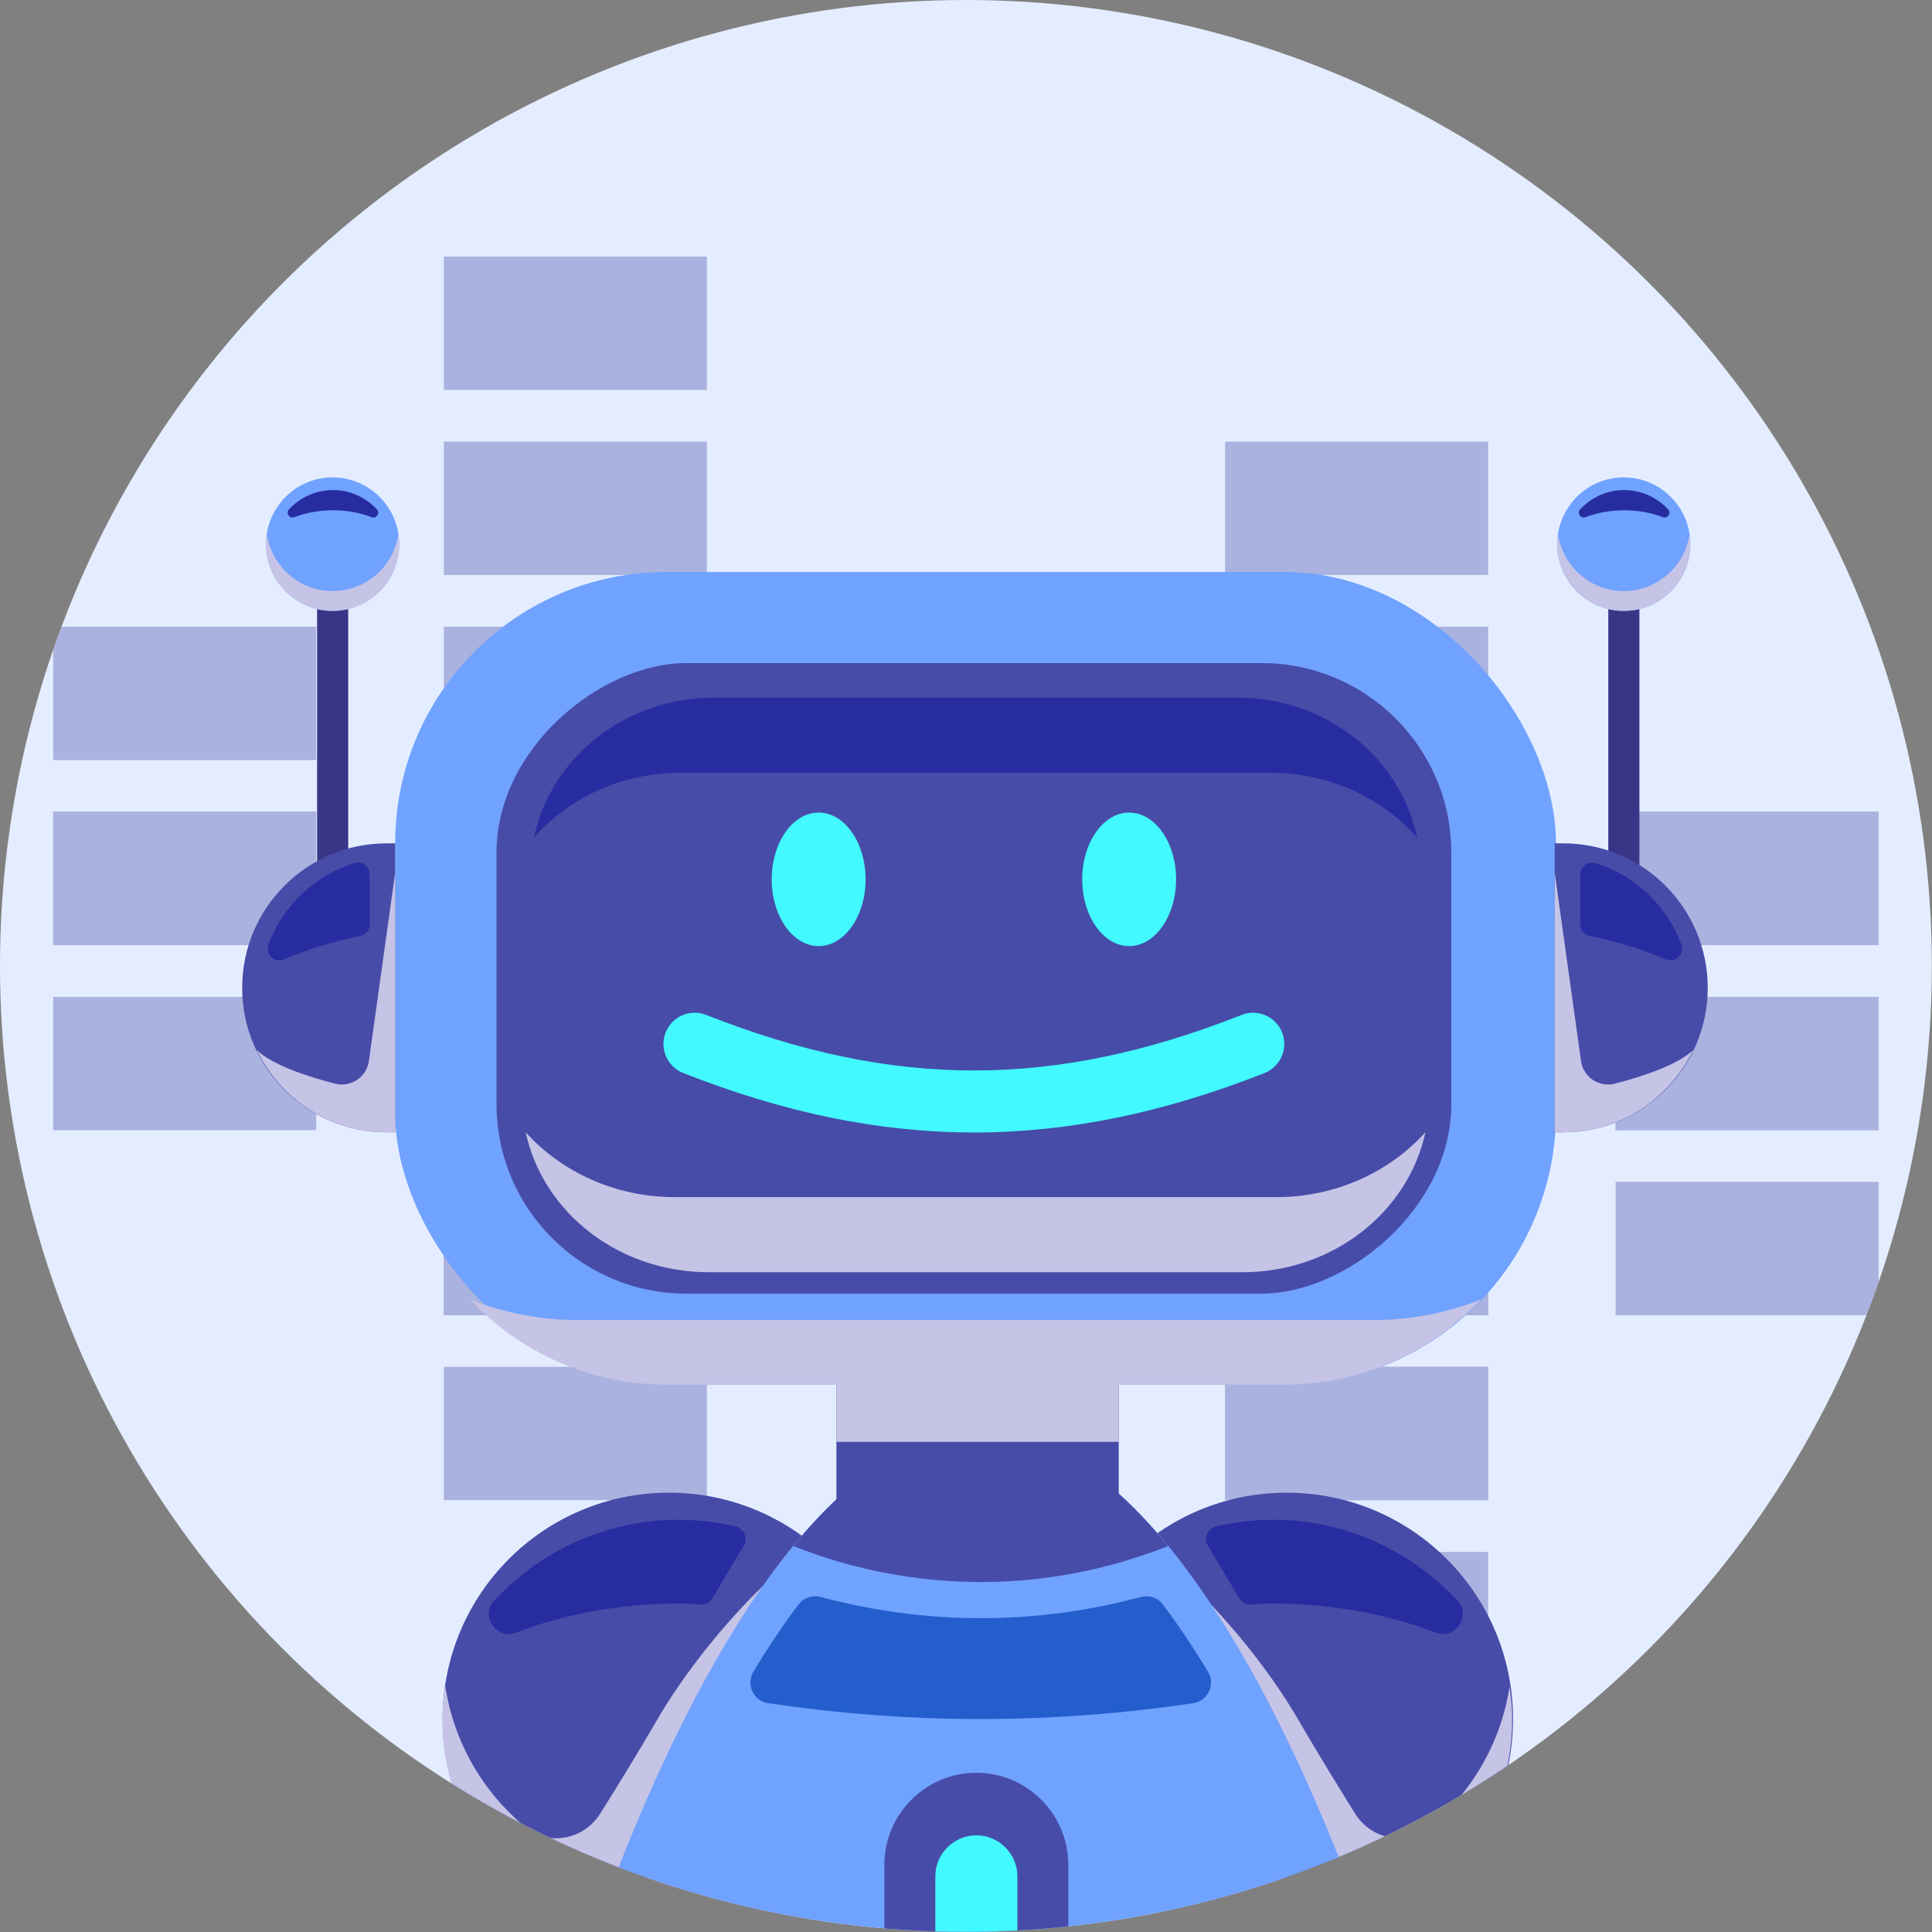 <?xml version="1.0" encoding="UTF-8"?>
<svg xmlns="http://www.w3.org/2000/svg" xmlns:xlink="http://www.w3.org/1999/xlink" viewBox="0 0 111.13 111.13">
  <rect x="0" y="0" width="111.13" height="111.13" fill="#808080" stroke="none"/>
  <defs>
    <style>
      .cls-1 {
        fill: #3a3687;
      }

      .cls-2 {
        fill: #c5c3e6;
        mix-blend-mode: multiply;
      }

      .cls-3 {
        fill: #474ca8;
      }

      .cls-4 {
        fill: #235ecc;
      }

      .cls-4, .cls-5 {
        mix-blend-mode: screen;
      }

      .cls-5 {
        fill: #272da1;
      }

      .cls-6 {
        fill: #42f9ff;
      }

      .cls-7 {
        isolation: isolate;
      }

      .cls-8 {
        fill: #e4edff;
      }

      .cls-9 {
        fill: #70a2ff;
      }

      .cls-10 {
        opacity: .37;
      }

      .cls-11 {
        clip-path: url(#clippath);
      }
    </style>
    <clipPath id="clippath">
      <circle class="cls-8" cx="55.56" cy="55.56" r="55.56"/>
    </clipPath>
  </defs>
  <g class="cls-7">
    <g id="Layer_2" data-name="Layer 2">
      <g id="_ò__1" data-name="ò‡_1">
        <g>
          <circle class="cls-8" cx="55.56" cy="55.56" r="55.56"/>
          <g class="cls-11">
            <g class="cls-10">
              <rect class="cls-3" x="3.06" y="46.69" width="15.13" height="7.67"/>
              <rect class="cls-3" x="25.53" y="46.69" width="15.13" height="7.67"/>
              <rect class="cls-3" x="48" y="46.69" width="15.13" height="7.67"/>
              <rect class="cls-3" x="70.47" y="46.69" width="15.13" height="7.67"/>
              <rect class="cls-3" x="25.53" y="36.05" width="15.13" height="7.67"/>
              <rect class="cls-3" x="70.47" y="36.05" width="15.13" height="7.67"/>
              <rect class="cls-3" x="25.53" y="25.4" width="15.13" height="7.67"/>
              <rect class="cls-3" x="70.47" y="25.4" width="15.13" height="7.67"/>
              <rect class="cls-3" x="25.53" y="14.76" width="15.13" height="7.67"/>
              <rect class="cls-3" x="92.93" y="46.69" width="15.13" height="7.67"/>
              <rect class="cls-3" x="3.06" y="36.05" width="15.13" height="7.67"/>
              <rect class="cls-3" x="92.93" y="46.69" width="15.13" height="7.67"/>
              <rect class="cls-3" x="70.47" y="46.69" width="15.13" height="7.67"/>
              <rect class="cls-3" x="48" y="46.69" width="15.13" height="7.67"/>
              <rect class="cls-3" x="25.53" y="46.69" width="15.13" height="7.67"/>
              <rect class="cls-3" x="70.47" y="57.34" width="15.13" height="7.67"/>
              <rect class="cls-3" x="25.53" y="57.34" width="15.13" height="7.67"/>
              <rect class="cls-3" x="70.47" y="67.98" width="15.13" height="7.67"/>
              <rect class="cls-3" x="25.53" y="67.98" width="15.13" height="7.67"/>
              <rect class="cls-3" x="70.47" y="78.62" width="15.13" height="7.67"/>
              <rect class="cls-3" x="3.06" y="46.69" width="15.13" height="7.67"/>
              <rect class="cls-3" x="92.93" y="57.34" width="15.13" height="7.67"/>
              <rect class="cls-3" x="92.93" y="57.34" width="15.13" height="7.67"/>
              <rect class="cls-3" x="70.47" y="57.34" width="15.13" height="7.67"/>
              <rect class="cls-3" x="48" y="57.34" width="15.13" height="7.67"/>
              <rect class="cls-3" x="25.53" y="57.34" width="15.13" height="7.67"/>
              <rect class="cls-3" x="70.47" y="67.98" width="15.13" height="7.67"/>
              <rect class="cls-3" x="25.53" y="67.98" width="15.13" height="7.67"/>
              <rect class="cls-3" x="70.47" y="78.62" width="15.13" height="7.67"/>
              <rect class="cls-3" x="25.53" y="78.62" width="15.13" height="7.67"/>
              <rect class="cls-3" x="70.47" y="89.27" width="15.13" height="7.67"/>
              <rect class="cls-3" x="3.06" y="57.34" width="15.13" height="7.67"/>
              <rect class="cls-3" x="92.93" y="67.98" width="15.13" height="7.67"/>
            </g>
            <g>
              <g>
                <path class="cls-3" d="M60.99,98.88c0-7.19,5.83-13.02,13.02-13.02s13.02,5.83,13.02,13.02-5.83,13.02-13.02,13.02-13.02-5.83-13.02-13.02Z"/>
                <circle class="cls-3" cx="38.48" cy="98.88" r="13.02"/>
                <path class="cls-2" d="M25.61,96.96c.49,3.28,2.19,6.15,4.64,8.16,1.33,1.09,3.34.68,4.26-.78.96-1.52,2.15-3.46,3.31-5.45,2.54-4.36,6.04-7.64,6.04-7.64l-8.18,16.5c.9.2,1.83.31,2.79.31,6.53,0,11.93-4.82,12.86-11.09.09.63.16,1.27.16,1.93,0,7.19-5.83,13.02-13.02,13.02s-13.02-5.83-13.02-13.02c0-.66.06-1.3.16-1.93Z"/>
                <path class="cls-2" d="M86.84,96.96c-.49,3.28-2.19,6.15-4.63,8.16-1.33,1.09-3.33.68-4.25-.78-.95-1.52-2.14-3.46-3.3-5.45-2.54-4.36-6.03-7.64-6.03-7.64l8.16,16.5c-.9.2-1.83.31-2.79.31-6.52,0-11.89-4.82-12.82-11.09-.09.63-.16,1.27-.16,1.93,0,7.19,5.81,13.02,12.98,13.02s12.98-5.83,12.98-13.02c0-.66-.06-1.3-.16-1.93Z"/>
                <path class="cls-9" d="M26.98,144.6c0,16.26,13.18,29.43,29.43,29.43s29.43-13.18,29.43-29.43-13.18-62.29-29.43-62.29-29.43,46.04-29.43,62.29Z"/>
                <path class="cls-3" d="M56.41,91c-3.81,0-7.44-.75-10.78-2.07,3.34-4.08,6.98-6.63,10.78-6.63s7.44,2.55,10.78,6.63c-3.34,1.32-6.97,2.07-10.78,2.07Z"/>
                <path class="cls-4" d="M56.41,98.88c-4.21,0-8.29-.33-12.23-.91-.83-.12-1.28-1.07-.85-1.8.84-1.4,1.72-2.72,2.62-3.9.29-.38.79-.53,1.25-.41,2.94.78,6.02,1.22,9.21,1.22s6.27-.43,9.21-1.22c.47-.12.96.02,1.25.41.9,1.18,1.77,2.5,2.62,3.9.43.72-.01,1.67-.85,1.8-3.93.58-8.02.91-12.23.91Z"/>
                <path class="cls-5" d="M28.44,92.06c2.64-2.85,6.41-4.64,10.6-4.64,1.13,0,2.22.13,3.27.38.49.12.73.68.47,1.11l-1.8,3.02c-.14.24-.41.38-.69.36-.41-.03-.83-.05-1.26-.05-3.38,0-6.56.6-9.35,1.67-1.13.43-2.08-.97-1.25-1.86Z"/>
                <path class="cls-5" d="M83.82,92.06c-2.64-2.85-6.41-4.64-10.6-4.64-1.13,0-2.22.13-3.27.38-.49.12-.73.68-.47,1.11l1.8,3.02c.14.24.41.38.69.36.42-.03.83-.05,1.26-.05,3.38,0,6.56.6,9.35,1.67,1.13.43,2.08-.97,1.25-1.86Z"/>
                <path class="cls-3" d="M56.16,158.52c-2.91,0-5.29-2.38-5.29-5.29v-45.97c0-2.91,2.38-5.29,5.29-5.29s5.29,2.38,5.29,5.29v45.97c0,2.91-2.38,5.29-5.29,5.29Z"/>
                <path class="cls-6" d="M56.16,155.47c-1.3,0-2.36-1.06-2.36-2.36v-45.18c0-1.3,1.06-2.36,2.36-2.36s2.36,1.06,2.36,2.36v45.18c0,1.3-1.06,2.36-2.36,2.36Z"/>
              </g>
              <rect class="cls-1" x="92.51" y="34.63" width="1.79" height="18.18"/>
              <g>
                <path class="cls-9" d="M89.57,31.3c0-2.12,1.72-3.84,3.83-3.84s3.83,1.72,3.83,3.84-1.72,3.84-3.83,3.84-3.83-1.72-3.83-3.84Z"/>
                <path class="cls-2" d="M93.41,34c-1.92,0-3.51-1.42-3.79-3.27-.03.19-.05.37-.05.57,0,2.12,1.72,3.84,3.83,3.84s3.83-1.72,3.83-3.84c0-.19-.02-.38-.05-.57-.27,1.85-1.86,3.27-3.79,3.27Z"/>
                <path class="cls-5" d="M93.41,29.35c.81,0,1.57.14,2.24.4.27.1.5-.24.3-.45-.63-.68-1.53-1.11-2.53-1.11s-1.9.43-2.53,1.11c-.2.21.03.55.3.45.67-.25,1.43-.4,2.24-.4Z"/>
              </g>
              <rect class="cls-1" x="18.24" y="34.63" width="1.79" height="18.18"/>
              <g>
                <path class="cls-9" d="M15.3,31.3c0-2.12,1.72-3.84,3.83-3.84s3.83,1.72,3.83,3.84-1.72,3.84-3.83,3.84-3.83-1.72-3.83-3.84Z"/>
                <path class="cls-2" d="M19.14,34c-1.92,0-3.51-1.42-3.79-3.27-.03.19-.05.37-.05.57,0,2.12,1.72,3.84,3.83,3.84s3.83-1.72,3.83-3.84c0-.19-.02-.38-.05-.57-.27,1.85-1.86,3.27-3.79,3.27Z"/>
                <path class="cls-5" d="M19.14,29.35c.81,0,1.57.14,2.24.4.27.1.5-.24.3-.45-.63-.68-1.53-1.11-2.53-1.11s-1.9.43-2.53,1.11c-.2.21.03.55.3.45.67-.25,1.43-.4,2.24-.4Z"/>
              </g>
              <rect class="cls-3" x="48.11" y="79.51" width="16.24" height="6.87"/>
              <rect class="cls-9" x="22.73" y="32.9" width="66.77" height="46.74" rx="15.61" ry="15.61"/>
              <path class="cls-2" d="M79,75.93h-45.78c-2.19,0-4.27-.43-6.2-1.19,2.85,3.01,6.87,4.91,11.32,4.91h35.55c4.45,0,8.47-1.9,11.32-4.91-1.93.76-4.01,1.19-6.2,1.19Z"/>
              <rect class="cls-3" x="37.89" y="28.81" width="36.27" height="54.92" rx="10.91" ry="10.91" transform="translate(112.29 .25) rotate(90)"/>
              <path class="cls-5" d="M39.14,44.45h33.95c3.38,0,6.4,1.45,8.43,3.73-.96-4.59-5.22-8.05-10.34-8.05h-30.13c-5.11,0-9.37,3.46-10.34,8.05,2.02-2.28,5.04-3.73,8.43-3.73Z"/>
              <path class="cls-2" d="M73.4,68.86h-34.58c-3.44,0-6.52-1.45-8.58-3.73.98,4.59,5.32,8.05,10.53,8.05h30.69c5.21,0,9.54-3.46,10.53-8.05-2.06,2.28-5.14,3.73-8.58,3.73Z"/>
              <g>
                <path class="cls-6" d="M56.02,65.14c-5.47,0-10.94-1.14-16.72-3.42-.92-.36-1.38-1.41-1.01-2.33.36-.92,1.41-1.38,2.33-1.01,10.8,4.26,20.01,4.26,30.8,0,.92-.36,1.97.09,2.33,1.01.36.92-.09,1.96-1.01,2.33-5.78,2.28-11.25,3.42-16.72,3.42Z"/>
                <g>
                  <path class="cls-6" d="M44.39,50.58c0-2.12,1.21-3.84,2.7-3.84s2.7,1.72,2.7,3.84-1.21,3.84-2.7,3.84-2.7-1.72-2.7-3.84Z"/>
                  <path class="cls-6" d="M62.25,50.58c0-2.12,1.21-3.84,2.7-3.84s2.7,1.72,2.7,3.84-1.21,3.84-2.7,3.84-2.7-1.72-2.7-3.84Z"/>
                </g>
              </g>
              <rect class="cls-2" x="48.11" y="79.51" width="16.24" height="3.43"/>
              <path class="cls-3" d="M89.92,65.13h-.49v-16.62h.49c4.59,0,8.31,3.72,8.31,8.31s-3.72,8.31-8.31,8.31Z"/>
              <path class="cls-5" d="M90.9,53.18v-2.89c0-.43.41-.78.83-.65,2.31.69,4.16,2.45,4.99,4.7.2.54-.36,1.08-.89.85-1.29-.56-2.77-1.02-4.4-1.36-.31-.06-.53-.33-.53-.65Z"/>
              <path class="cls-2" d="M92.9,62.33c-.92.24-1.83-.37-1.96-1.31l-1.51-10.82v14.93h.49c3.3,0,6.13-1.94,7.47-4.73-.9.87-2.98,1.54-4.49,1.93Z"/>
              <path class="cls-3" d="M22.24,65.13h.49v-16.62h-.49c-4.59,0-8.31,3.72-8.31,8.31s3.72,8.31,8.31,8.31Z"/>
              <path class="cls-5" d="M21.26,53.18v-2.89c0-.43-.41-.78-.83-.65-2.31.69-4.16,2.45-4.99,4.7-.2.54.36,1.08.89.85,1.29-.56,2.77-1.02,4.4-1.36.31-.06.54-.33.54-.65Z"/>
              <path class="cls-2" d="M19.26,62.33c.92.24,1.83-.37,1.96-1.31l1.51-10.82v14.93h-.49c-3.3,0-6.13-1.94-7.47-4.73.9.87,2.98,1.54,4.49,1.93Z"/>
            </g>
          </g>
        </g>
      </g>
    </g>
  </g>
</svg>
